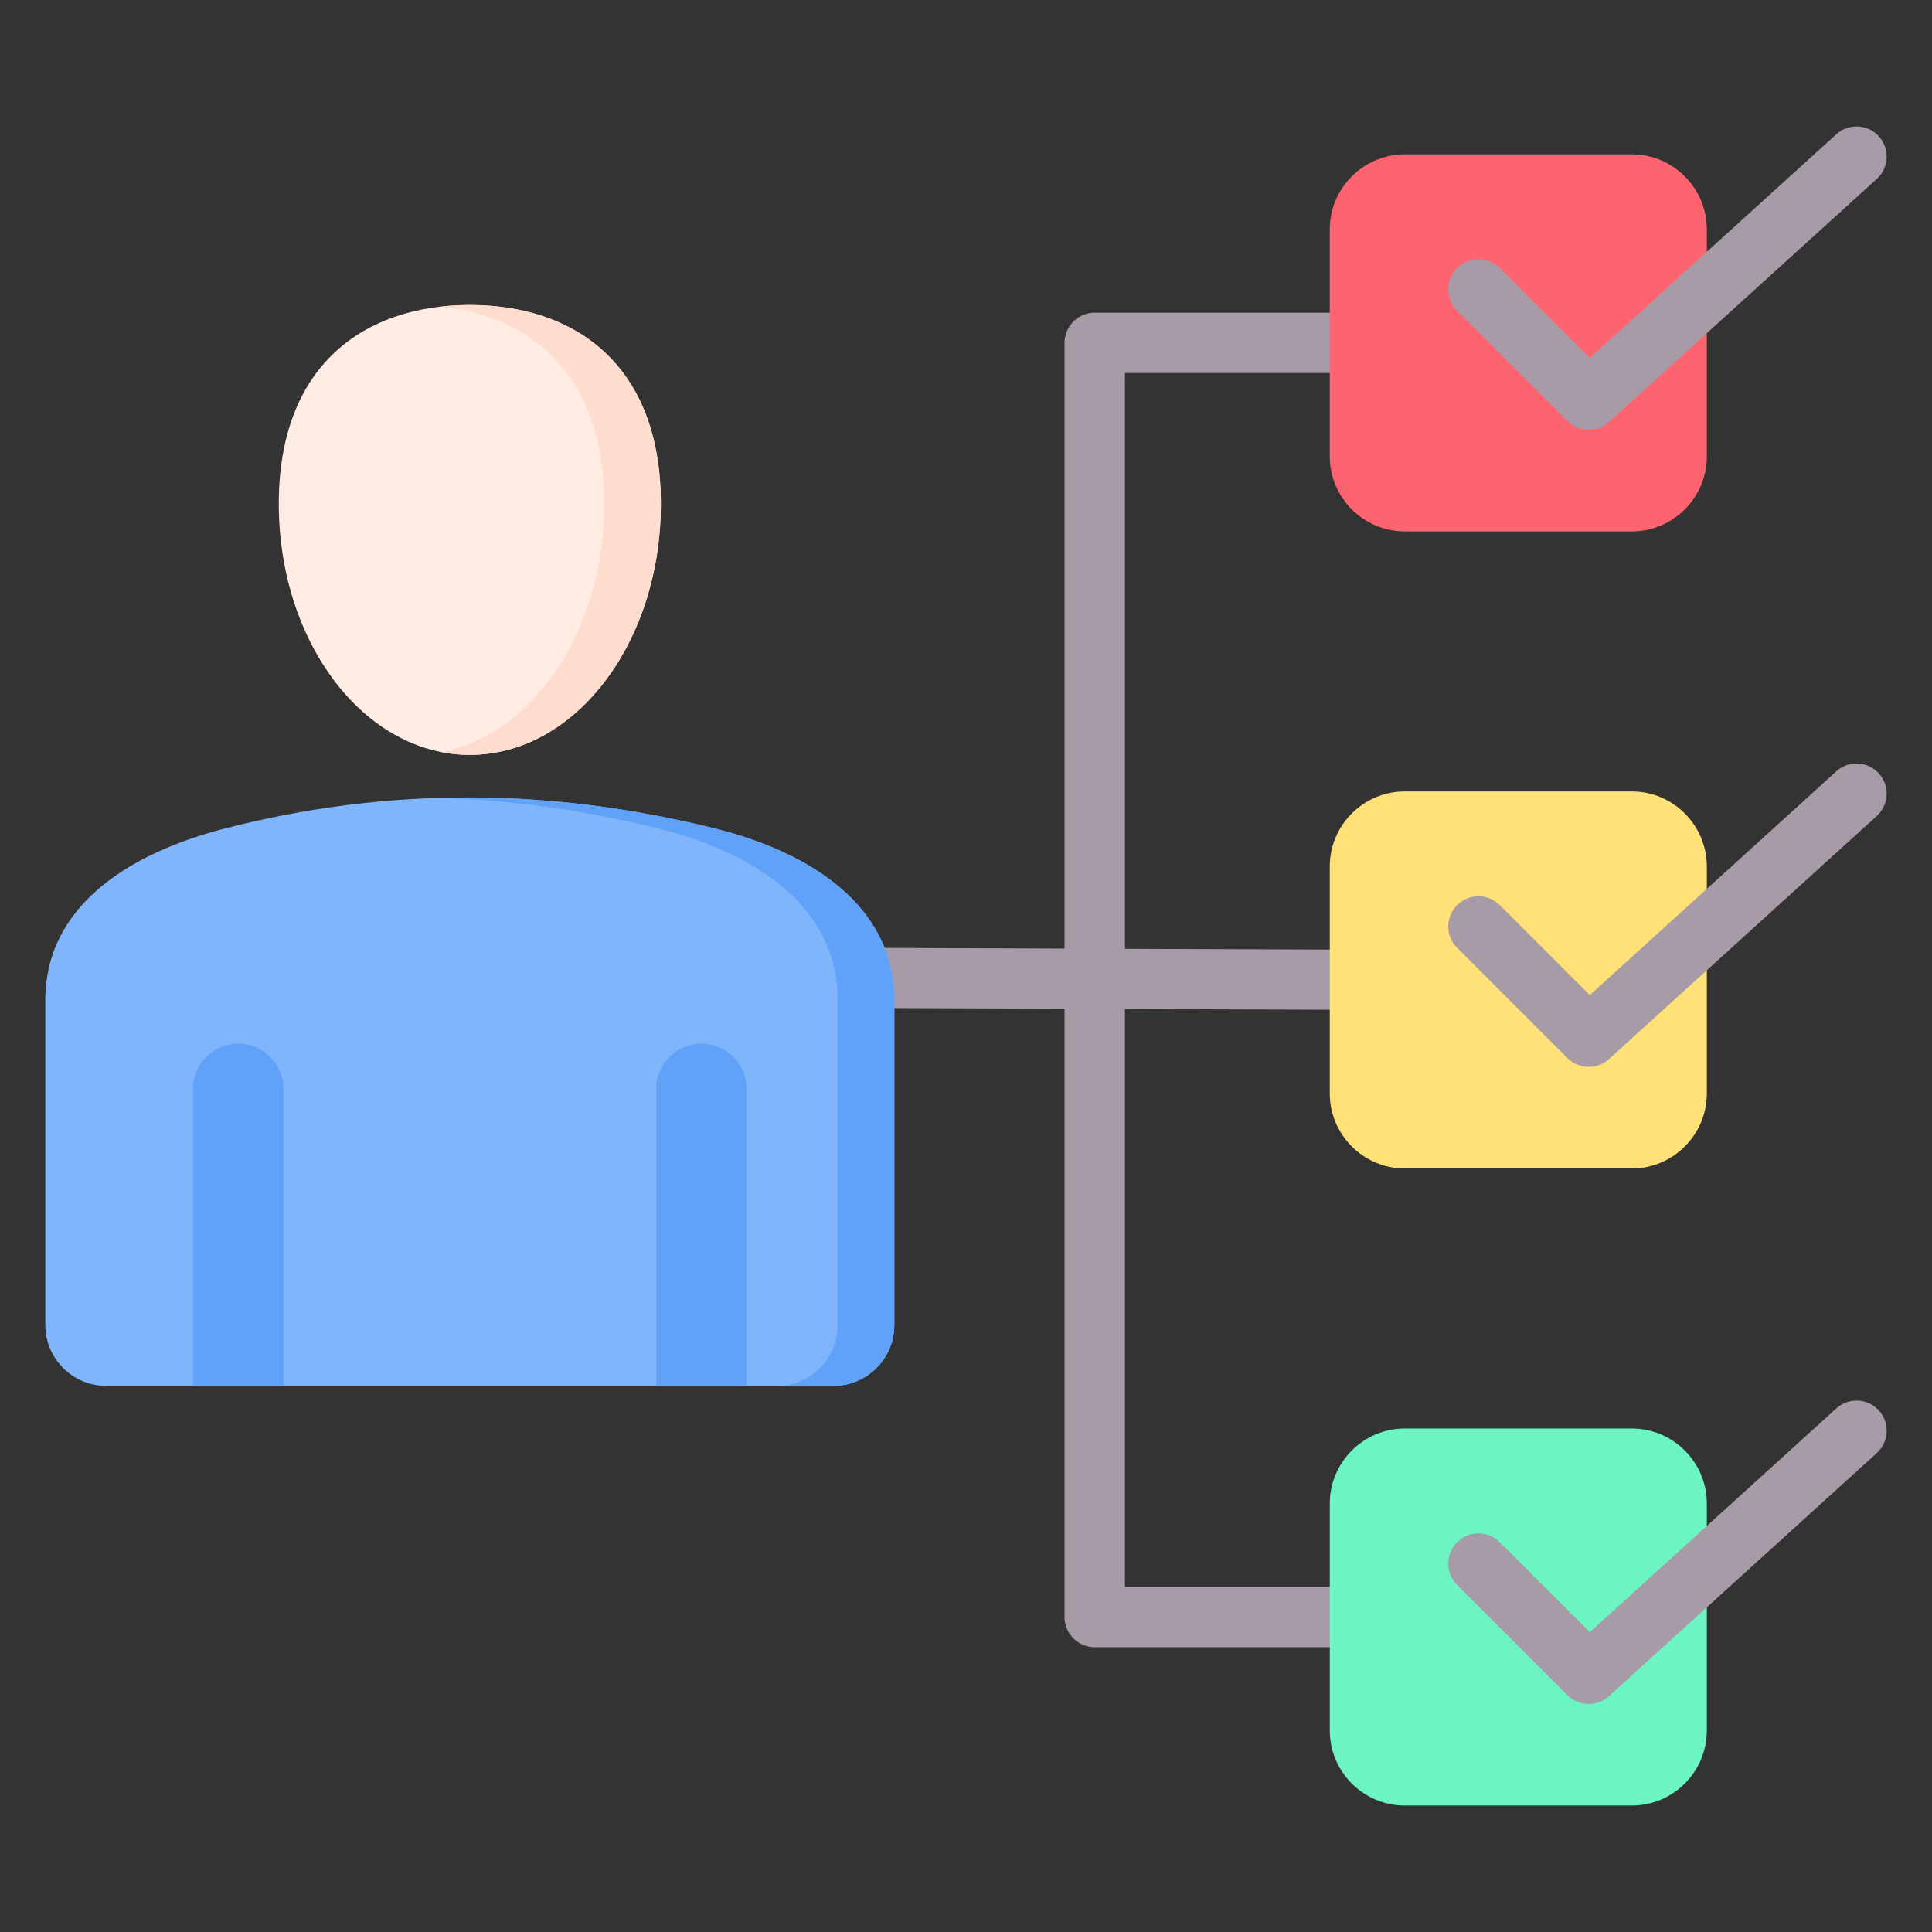 <svg id="Layer_1" enable-background="new 0 0 512 512" height="512" viewBox="0 0 512 512" width="512" xmlns="http://www.w3.org/2000/svg"><rect x="0" y="0" width="512" height="512" fill="#333333" stroke="none"/><g clip-rule="evenodd" fill-rule="evenodd"><g><path d="m211.266 251.12 70.849.269v-160.519c0-4.418 3.582-8 8-8h81.899v16h-73.899v152.579l73.899.28v15.937l-73.899-.28v153.14h73.899v16h-81.899c-4.418 0-8-3.582-8-8v-161.2l-70.849-.269z" fill="#a79ba7"/><path d="m372.269 40.911h60.193c10.925 0 19.863 8.938 19.863 19.863v60.193c0 10.925-8.938 19.863-19.863 19.863h-60.193c-10.925 0-19.863-8.938-19.863-19.863v-60.193c0-10.925 8.938-19.863 19.863-19.863z" fill="#fe646f"/><path d="m386.143 82.349c-3.124-3.124-3.124-8.189 0-11.313s8.189-3.124 11.312 0l23.846 23.846 65.331-59.289c3.262-2.968 8.313-2.731 11.281.531 2.969 3.262 2.731 8.313-.531 11.281l-70.658 64.123-.044.045c-3.124 3.124-8.189 3.124-11.312 0z" fill="#a79ba7"/><path d="m372.269 209.739h60.193c10.925 0 19.863 8.938 19.863 19.863v60.193c0 10.925-8.938 19.863-19.863 19.863h-60.193c-10.925 0-19.863-8.938-19.863-19.863v-60.193c0-10.925 8.938-19.863 19.863-19.863z" fill="#ffe177"/><path d="m386.143 251.177c-3.124-3.124-3.124-8.189 0-11.312 3.124-3.124 8.189-3.124 11.312 0l23.846 23.846 65.331-59.289c3.262-2.968 8.313-2.731 11.281.531 2.969 3.262 2.731 8.313-.531 11.281l-70.658 64.123-.044.045c-3.124 3.124-8.189 3.124-11.312 0z" fill="#a79ba7"/><path d="m372.269 378.567h60.193c10.925 0 19.863 8.938 19.863 19.863v60.193c0 10.925-8.938 19.863-19.863 19.863h-60.193c-10.925 0-19.863-8.938-19.863-19.863v-60.193c0-10.925 8.938-19.863 19.863-19.863z" fill="#6cf5c2"/><path d="m386.143 420.005c-3.124-3.124-3.124-8.189 0-11.312 3.124-3.124 8.189-3.124 11.312 0l23.846 23.846 65.331-59.289c3.262-2.968 8.313-2.731 11.281.531 2.969 3.262 2.731 8.313-.531 11.281l-70.658 64.123-.044.045c-3.124 3.124-8.189 3.124-11.312 0z" fill="#a79ba7"/></g><g><path d="m124.507 80.832c27.96 0 50.626 15.934 50.626 52.681s-22.666 66.537-50.626 66.537c-27.959 0-50.625-29.79-50.625-66.537-.001-36.747 22.665-52.681 50.625-52.681z" fill="#ffece3"/><path d="m124.507 80.832c27.96 0 50.626 15.934 50.626 52.681 0 36.746-22.666 66.537-50.626 66.537-2.549 0-5.052-.25-7.5-.728 24.402-4.764 43.125-32.412 43.125-65.809 0-33.398-18.723-49.602-43.125-52.279 2.447-.269 4.951-.402 7.5-.402z" fill="#ffddce"/><path d="m28.122 367.272h192.769c8.876 0 16.115-7.239 16.115-16.115v-86.08c0-25.035-22.299-39.252-47.669-45.545-42.6-10.567-85.787-11.281-129.661 0-25.311 6.508-47.669 20.496-47.669 45.545v86.08c0 8.875 7.24 16.115 16.115 16.115z" fill="#80b4fb"/><g fill="#61a2f9"><path d="m205.89 367.272h15.001c8.876 0 16.116-7.239 16.116-16.116v-86.08c0-25.035-22.299-39.252-47.67-45.545-24.105-5.98-48.399-8.803-72.899-8.084 19.425.568 38.721 3.327 57.898 8.084 25.371 6.293 47.67 20.51 47.67 45.545v86.08c0 8.876-7.239 16.116-16.116 16.116z"/><path d="m51.128 367.272h24v-78.703c0-6.627-5.373-12-12-12s-12 5.373-12 12zm122.757 0h24v-78.703c0-6.627-5.373-12-12-12s-12 5.373-12 12z"/></g></g></g></svg>